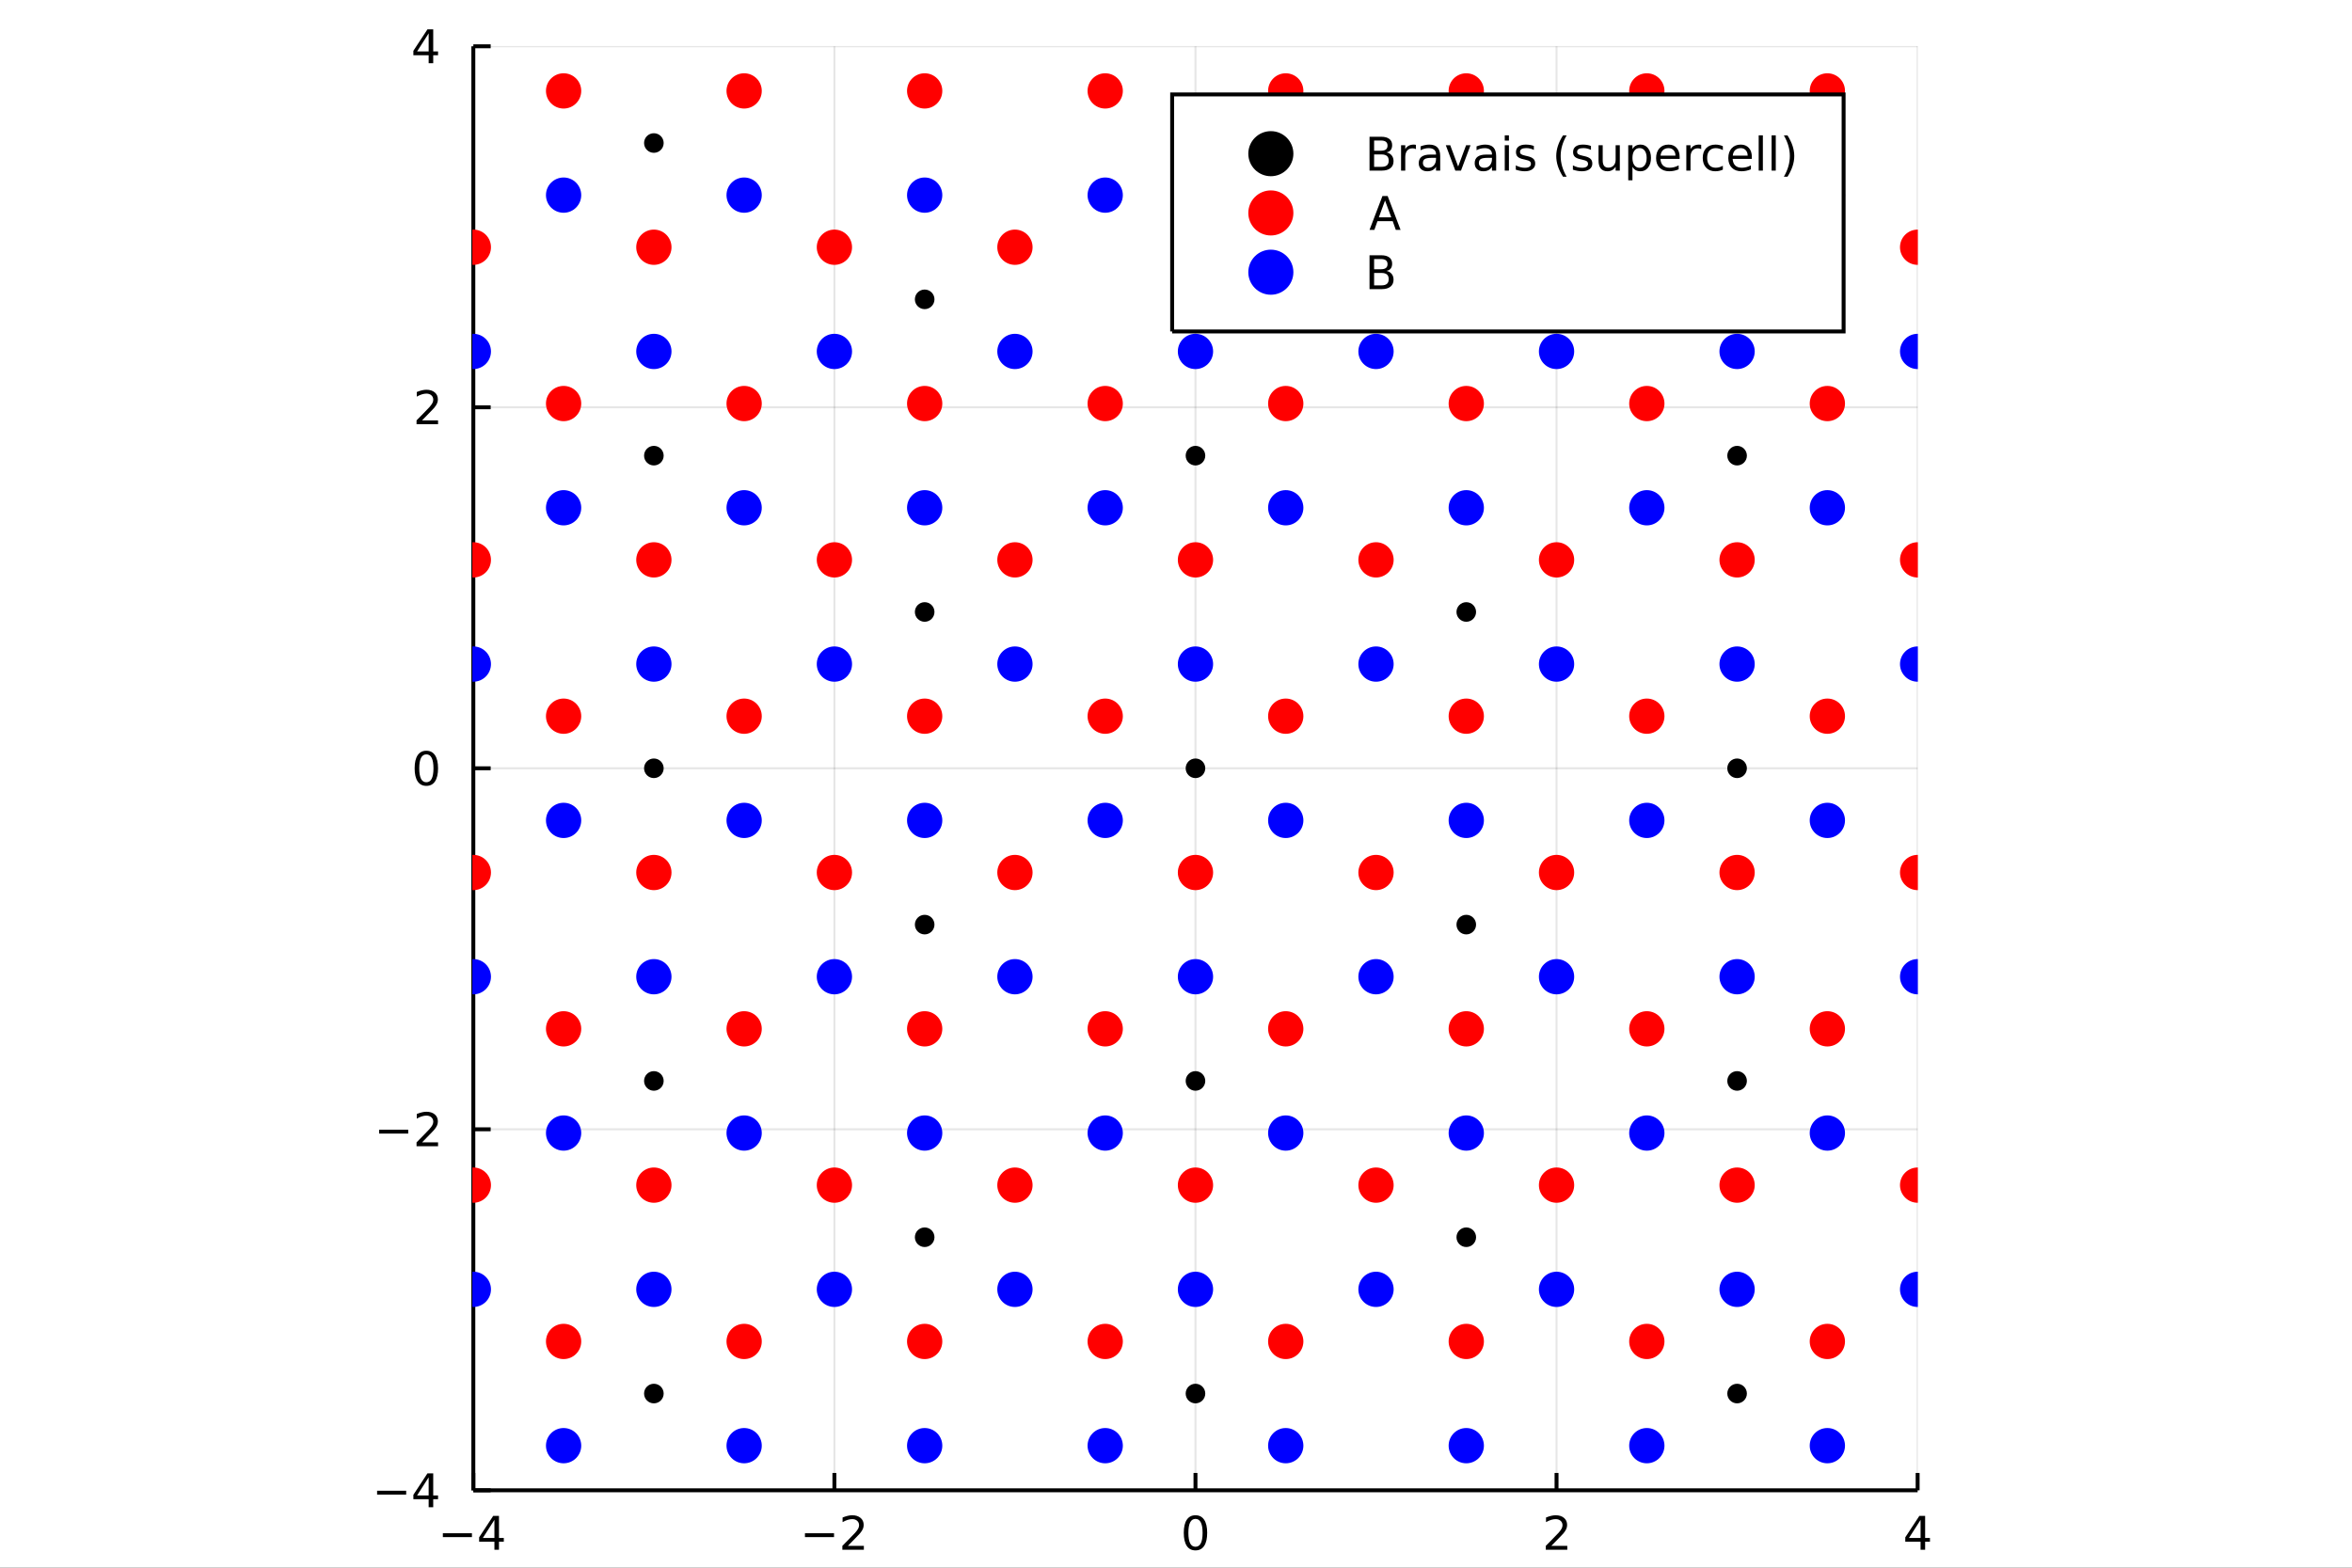 <?xml version="1.0" encoding="utf-8"?>
<svg xmlns="http://www.w3.org/2000/svg" xmlns:xlink="http://www.w3.org/1999/xlink" width="600" height="400" viewBox="0 0 2400 1600">
<rect x="0" y="0" width="2400" height="1600" fill="#333333" stroke="none"/>
<defs>
  <clipPath id="clip030">
    <rect x="0" y="0" width="2400" height="1600"/>
  </clipPath>
</defs>
<path clip-path="url(#clip030)" d="
M0 1600 L2400 1600 L2400 0 L0 0  Z
  " fill="#ffffff" fill-rule="evenodd" fill-opacity="1"/>
<defs>
  <clipPath id="clip031">
    <rect x="480" y="0" width="1681" height="1600"/>
  </clipPath>
</defs>
<path clip-path="url(#clip030)" d="
M482.992 1521.01 L1956.76 1521.01 L1956.76 47.244 L482.992 47.244  Z
  " fill="#ffffff" fill-rule="evenodd" fill-opacity="1"/>
<defs>
  <clipPath id="clip032">
    <rect x="482" y="47" width="1475" height="1475"/>
  </clipPath>
</defs>
<polyline clip-path="url(#clip032)" style="stroke:#000000; stroke-width:2; stroke-opacity:0.1; fill:none" points="
  482.992,1521.01 482.992,47.244 
  "/>
<polyline clip-path="url(#clip032)" style="stroke:#000000; stroke-width:2; stroke-opacity:0.1; fill:none" points="
  851.433,1521.01 851.433,47.244 
  "/>
<polyline clip-path="url(#clip032)" style="stroke:#000000; stroke-width:2; stroke-opacity:0.1; fill:none" points="
  1219.87,1521.01 1219.87,47.244 
  "/>
<polyline clip-path="url(#clip032)" style="stroke:#000000; stroke-width:2; stroke-opacity:0.1; fill:none" points="
  1588.31,1521.01 1588.31,47.244 
  "/>
<polyline clip-path="url(#clip032)" style="stroke:#000000; stroke-width:2; stroke-opacity:0.1; fill:none" points="
  1956.76,1521.01 1956.76,47.244 
  "/>
<polyline clip-path="url(#clip030)" style="stroke:#000000; stroke-width:4; stroke-opacity:1; fill:none" points="
  482.992,1521.01 1956.76,1521.01 
  "/>
<polyline clip-path="url(#clip030)" style="stroke:#000000; stroke-width:4; stroke-opacity:1; fill:none" points="
  482.992,1521.01 482.992,1503.32 
  "/>
<polyline clip-path="url(#clip030)" style="stroke:#000000; stroke-width:4; stroke-opacity:1; fill:none" points="
  851.433,1521.01 851.433,1503.32 
  "/>
<polyline clip-path="url(#clip030)" style="stroke:#000000; stroke-width:4; stroke-opacity:1; fill:none" points="
  1219.87,1521.01 1219.87,1503.32 
  "/>
<polyline clip-path="url(#clip030)" style="stroke:#000000; stroke-width:4; stroke-opacity:1; fill:none" points="
  1588.31,1521.01 1588.31,1503.32 
  "/>
<polyline clip-path="url(#clip030)" style="stroke:#000000; stroke-width:4; stroke-opacity:1; fill:none" points="
  1956.76,1521.01 1956.76,1503.32 
  "/>
<path clip-path="url(#clip030)" d="M 0 0 M451.893 1564.85 L481.569 1564.85 L481.569 1568.79 L451.893 1568.79 L451.893 1564.85 Z" fill="#000000" fill-rule="evenodd" fill-opacity="1" /><path clip-path="url(#clip030)" d="M 0 0 M504.508 1551.19 L492.703 1569.64 L504.508 1569.64 L504.508 1551.19 M503.281 1547.12 L509.161 1547.12 L509.161 1569.64 L514.091 1569.64 L514.091 1573.53 L509.161 1573.53 L509.161 1581.68 L504.508 1581.68 L504.508 1573.53 L488.906 1573.53 L488.906 1569.02 L503.281 1547.12 Z" fill="#000000" fill-rule="evenodd" fill-opacity="1" /><path clip-path="url(#clip030)" d="M 0 0 M821.375 1564.85 L851.051 1564.85 L851.051 1568.79 L821.375 1568.79 L821.375 1564.85 Z" fill="#000000" fill-rule="evenodd" fill-opacity="1" /><path clip-path="url(#clip030)" d="M 0 0 M865.171 1577.74 L881.491 1577.74 L881.491 1581.68 L859.546 1581.68 L859.546 1577.74 Q862.208 1574.99 866.792 1570.36 Q871.398 1565.71 872.579 1564.37 Q874.824 1561.84 875.704 1560.11 Q876.607 1558.35 876.607 1556.66 Q876.607 1553.9 874.662 1552.17 Q872.741 1550.43 869.639 1550.43 Q867.44 1550.43 864.986 1551.19 Q862.556 1551.96 859.778 1553.51 L859.778 1548.79 Q862.602 1547.65 865.056 1547.07 Q867.509 1546.49 869.546 1546.49 Q874.917 1546.49 878.111 1549.18 Q881.306 1551.87 881.306 1556.36 Q881.306 1558.49 880.495 1560.41 Q879.708 1562.3 877.602 1564.9 Q877.023 1565.57 873.921 1568.79 Q870.82 1571.98 865.171 1577.74 Z" fill="#000000" fill-rule="evenodd" fill-opacity="1" /><path clip-path="url(#clip030)" d="M 0 0 M1219.87 1550.2 Q1216.26 1550.2 1214.43 1553.76 Q1212.63 1557.31 1212.63 1564.43 Q1212.63 1571.54 1214.43 1575.11 Q1216.26 1578.65 1219.87 1578.65 Q1223.51 1578.65 1225.31 1575.11 Q1227.14 1571.54 1227.14 1564.43 Q1227.14 1557.31 1225.31 1553.76 Q1223.51 1550.2 1219.87 1550.2 M1219.87 1546.49 Q1225.68 1546.49 1228.74 1551.1 Q1231.82 1555.68 1231.82 1564.43 Q1231.82 1573.16 1228.74 1577.77 Q1225.68 1582.35 1219.87 1582.35 Q1214.06 1582.35 1210.99 1577.77 Q1207.93 1573.16 1207.93 1564.43 Q1207.93 1555.68 1210.99 1551.1 Q1214.06 1546.49 1219.87 1546.49 Z" fill="#000000" fill-rule="evenodd" fill-opacity="1" /><path clip-path="url(#clip030)" d="M 0 0 M1582.97 1577.74 L1599.29 1577.74 L1599.29 1581.68 L1577.34 1581.68 L1577.34 1577.74 Q1580 1574.99 1584.59 1570.36 Q1589.19 1565.71 1590.38 1564.37 Q1592.62 1561.84 1593.5 1560.11 Q1594.4 1558.35 1594.4 1556.66 Q1594.4 1553.9 1592.46 1552.17 Q1590.54 1550.43 1587.44 1550.43 Q1585.24 1550.43 1582.78 1551.19 Q1580.35 1551.96 1577.57 1553.51 L1577.57 1548.79 Q1580.4 1547.65 1582.85 1547.07 Q1585.31 1546.49 1587.34 1546.49 Q1592.71 1546.49 1595.91 1549.18 Q1599.1 1551.87 1599.1 1556.36 Q1599.1 1558.49 1598.29 1560.41 Q1597.5 1562.3 1595.4 1564.9 Q1594.82 1565.57 1591.72 1568.79 Q1588.62 1571.98 1582.97 1577.74 Z" fill="#000000" fill-rule="evenodd" fill-opacity="1" /><path clip-path="url(#clip030)" d="M 0 0 M1959.77 1551.19 L1947.96 1569.64 L1959.77 1569.64 L1959.77 1551.19 M1958.54 1547.12 L1964.42 1547.12 L1964.42 1569.64 L1969.35 1569.64 L1969.35 1573.53 L1964.42 1573.53 L1964.42 1581.68 L1959.77 1581.68 L1959.77 1573.53 L1944.16 1573.53 L1944.16 1569.02 L1958.54 1547.12 Z" fill="#000000" fill-rule="evenodd" fill-opacity="1" /><polyline clip-path="url(#clip032)" style="stroke:#000000; stroke-width:2; stroke-opacity:0.1; fill:none" points="
  482.992,1521.01 1956.76,1521.01 
  "/>
<polyline clip-path="url(#clip032)" style="stroke:#000000; stroke-width:2; stroke-opacity:0.1; fill:none" points="
  482.992,1152.57 1956.76,1152.57 
  "/>
<polyline clip-path="url(#clip032)" style="stroke:#000000; stroke-width:2; stroke-opacity:0.1; fill:none" points="
  482.992,784.126 1956.76,784.126 
  "/>
<polyline clip-path="url(#clip032)" style="stroke:#000000; stroke-width:2; stroke-opacity:0.1; fill:none" points="
  482.992,415.685 1956.76,415.685 
  "/>
<polyline clip-path="url(#clip032)" style="stroke:#000000; stroke-width:2; stroke-opacity:0.1; fill:none" points="
  482.992,47.244 1956.76,47.244 
  "/>
<polyline clip-path="url(#clip030)" style="stroke:#000000; stroke-width:4; stroke-opacity:1; fill:none" points="
  482.992,1521.01 482.992,47.244 
  "/>
<polyline clip-path="url(#clip030)" style="stroke:#000000; stroke-width:4; stroke-opacity:1; fill:none" points="
  482.992,1521.01 500.677,1521.01 
  "/>
<polyline clip-path="url(#clip030)" style="stroke:#000000; stroke-width:4; stroke-opacity:1; fill:none" points="
  482.992,1152.57 500.677,1152.57 
  "/>
<polyline clip-path="url(#clip030)" style="stroke:#000000; stroke-width:4; stroke-opacity:1; fill:none" points="
  482.992,784.126 500.677,784.126 
  "/>
<polyline clip-path="url(#clip030)" style="stroke:#000000; stroke-width:4; stroke-opacity:1; fill:none" points="
  482.992,415.685 500.677,415.685 
  "/>
<polyline clip-path="url(#clip030)" style="stroke:#000000; stroke-width:4; stroke-opacity:1; fill:none" points="
  482.992,47.244 500.677,47.244 
  "/>
<path clip-path="url(#clip030)" d="M 0 0 M384.793 1521.46 L414.469 1521.46 L414.469 1525.39 L384.793 1525.39 L384.793 1521.46 Z" fill="#000000" fill-rule="evenodd" fill-opacity="1" /><path clip-path="url(#clip030)" d="M 0 0 M437.409 1507.8 L425.603 1526.25 L437.409 1526.25 L437.409 1507.8 M436.182 1503.73 L442.062 1503.73 L442.062 1526.25 L446.992 1526.25 L446.992 1530.14 L442.062 1530.14 L442.062 1538.29 L437.409 1538.29 L437.409 1530.14 L421.807 1530.14 L421.807 1525.63 L436.182 1503.73 Z" fill="#000000" fill-rule="evenodd" fill-opacity="1" /><path clip-path="url(#clip030)" d="M 0 0 M386.877 1153.02 L416.552 1153.02 L416.552 1156.95 L386.877 1156.95 L386.877 1153.02 Z" fill="#000000" fill-rule="evenodd" fill-opacity="1" /><path clip-path="url(#clip030)" d="M 0 0 M430.673 1165.91 L446.992 1165.91 L446.992 1169.85 L425.048 1169.85 L425.048 1165.91 Q427.71 1163.16 432.293 1158.53 Q436.9 1153.87 438.08 1152.53 Q440.325 1150.01 441.205 1148.27 Q442.108 1146.51 442.108 1144.82 Q442.108 1142.07 440.163 1140.33 Q438.242 1138.6 435.14 1138.6 Q432.941 1138.6 430.488 1139.36 Q428.057 1140.12 425.279 1141.68 L425.279 1136.95 Q428.103 1135.82 430.557 1135.24 Q433.011 1134.66 435.048 1134.66 Q440.418 1134.66 443.613 1137.35 Q446.807 1140.03 446.807 1144.52 Q446.807 1146.65 445.997 1148.57 Q445.21 1150.47 443.103 1153.06 Q442.525 1153.74 439.423 1156.95 Q436.321 1160.15 430.673 1165.91 Z" fill="#000000" fill-rule="evenodd" fill-opacity="1" /><path clip-path="url(#clip030)" d="M 0 0 M435.048 769.925 Q431.437 769.925 429.608 773.489 Q427.802 777.031 427.802 784.161 Q427.802 791.267 429.608 794.832 Q431.437 798.374 435.048 798.374 Q438.682 798.374 440.488 794.832 Q442.316 791.267 442.316 784.161 Q442.316 777.031 440.488 773.489 Q438.682 769.925 435.048 769.925 M435.048 766.221 Q440.858 766.221 443.913 770.827 Q446.992 775.411 446.992 784.161 Q446.992 792.888 443.913 797.494 Q440.858 802.077 435.048 802.077 Q429.238 802.077 426.159 797.494 Q423.103 792.888 423.103 784.161 Q423.103 775.411 426.159 770.827 Q429.238 766.221 435.048 766.221 Z" fill="#000000" fill-rule="evenodd" fill-opacity="1" /><path clip-path="url(#clip030)" d="M 0 0 M430.673 429.03 L446.992 429.03 L446.992 432.965 L425.048 432.965 L425.048 429.03 Q427.71 426.275 432.293 421.646 Q436.9 416.993 438.08 415.65 Q440.325 413.127 441.205 411.391 Q442.108 409.632 442.108 407.942 Q442.108 405.187 440.163 403.451 Q438.242 401.715 435.14 401.715 Q432.941 401.715 430.488 402.479 Q428.057 403.243 425.279 404.794 L425.279 400.072 Q428.103 398.937 430.557 398.359 Q433.011 397.78 435.048 397.78 Q440.418 397.78 443.613 400.465 Q446.807 403.15 446.807 407.641 Q446.807 409.771 445.997 411.692 Q445.21 413.59 443.103 416.183 Q442.525 416.854 439.423 420.072 Q436.321 423.266 430.673 429.03 Z" fill="#000000" fill-rule="evenodd" fill-opacity="1" /><path clip-path="url(#clip030)" d="M 0 0 M437.409 34.038 L425.603 52.487 L437.409 52.487 L437.409 34.038 M436.182 29.964 L442.062 29.964 L442.062 52.487 L446.992 52.487 L446.992 56.376 L442.062 56.376 L442.062 64.524 L437.409 64.524 L437.409 56.376 L421.807 56.376 L421.807 51.862 L436.182 29.964 Z" fill="#000000" fill-rule="evenodd" fill-opacity="1" /><circle clip-path="url(#clip032)" cx="667.213" cy="1422.28" r="10" fill="#000000" fill-rule="evenodd" fill-opacity="1" stroke="none"/>
<circle clip-path="url(#clip032)" cx="1219.87" cy="1422.28" r="10" fill="#000000" fill-rule="evenodd" fill-opacity="1" stroke="none"/>
<circle clip-path="url(#clip032)" cx="943.543" cy="1262.74" r="10" fill="#000000" fill-rule="evenodd" fill-opacity="1" stroke="none"/>
<circle clip-path="url(#clip032)" cx="667.213" cy="1103.21" r="10" fill="#000000" fill-rule="evenodd" fill-opacity="1" stroke="none"/>
<circle clip-path="url(#clip032)" cx="1772.54" cy="1422.28" r="10" fill="#000000" fill-rule="evenodd" fill-opacity="1" stroke="none"/>
<circle clip-path="url(#clip032)" cx="1496.2" cy="1262.74" r="10" fill="#000000" fill-rule="evenodd" fill-opacity="1" stroke="none"/>
<circle clip-path="url(#clip032)" cx="1219.87" cy="1103.21" r="10" fill="#000000" fill-rule="evenodd" fill-opacity="1" stroke="none"/>
<circle clip-path="url(#clip032)" cx="943.543" cy="943.666" r="10" fill="#000000" fill-rule="evenodd" fill-opacity="1" stroke="none"/>
<circle clip-path="url(#clip032)" cx="667.213" cy="784.126" r="10" fill="#000000" fill-rule="evenodd" fill-opacity="1" stroke="none"/>
<circle clip-path="url(#clip032)" cx="1772.54" cy="1103.21" r="10" fill="#000000" fill-rule="evenodd" fill-opacity="1" stroke="none"/>
<circle clip-path="url(#clip032)" cx="1496.2" cy="943.666" r="10" fill="#000000" fill-rule="evenodd" fill-opacity="1" stroke="none"/>
<circle clip-path="url(#clip032)" cx="1219.87" cy="784.126" r="10" fill="#000000" fill-rule="evenodd" fill-opacity="1" stroke="none"/>
<circle clip-path="url(#clip032)" cx="943.543" cy="624.586" r="10" fill="#000000" fill-rule="evenodd" fill-opacity="1" stroke="none"/>
<circle clip-path="url(#clip032)" cx="667.213" cy="465.047" r="10" fill="#000000" fill-rule="evenodd" fill-opacity="1" stroke="none"/>
<circle clip-path="url(#clip032)" cx="1772.54" cy="784.126" r="10" fill="#000000" fill-rule="evenodd" fill-opacity="1" stroke="none"/>
<circle clip-path="url(#clip032)" cx="1496.2" cy="624.586" r="10" fill="#000000" fill-rule="evenodd" fill-opacity="1" stroke="none"/>
<circle clip-path="url(#clip032)" cx="1219.87" cy="465.047" r="10" fill="#000000" fill-rule="evenodd" fill-opacity="1" stroke="none"/>
<circle clip-path="url(#clip032)" cx="943.543" cy="305.507" r="10" fill="#000000" fill-rule="evenodd" fill-opacity="1" stroke="none"/>
<circle clip-path="url(#clip032)" cx="667.213" cy="145.968" r="10" fill="#000000" fill-rule="evenodd" fill-opacity="1" stroke="none"/>
<circle clip-path="url(#clip032)" cx="1772.54" cy="465.047" r="10" fill="#000000" fill-rule="evenodd" fill-opacity="1" stroke="none"/>
<circle clip-path="url(#clip032)" cx="1496.2" cy="305.507" r="10" fill="#000000" fill-rule="evenodd" fill-opacity="1" stroke="none"/>
<circle clip-path="url(#clip032)" cx="1219.87" cy="145.968" r="10" fill="#000000" fill-rule="evenodd" fill-opacity="1" stroke="none"/>
<circle clip-path="url(#clip032)" cx="1772.54" cy="145.968" r="10" fill="#000000" fill-rule="evenodd" fill-opacity="1" stroke="none"/>
<circle clip-path="url(#clip032)" cx="575.102" cy="1369.1" r="18" fill="#ff0000" fill-rule="evenodd" fill-opacity="1" stroke="#000000" stroke-opacity="1" stroke-width="0"/>
<circle clip-path="url(#clip032)" cx="943.543" cy="1369.1" r="18" fill="#ff0000" fill-rule="evenodd" fill-opacity="1" stroke="#000000" stroke-opacity="1" stroke-width="0"/>
<circle clip-path="url(#clip032)" cx="1127.76" cy="1369.1" r="18" fill="#ff0000" fill-rule="evenodd" fill-opacity="1" stroke="#000000" stroke-opacity="1" stroke-width="0"/>
<circle clip-path="url(#clip032)" cx="759.323" cy="1369.1" r="18" fill="#ff0000" fill-rule="evenodd" fill-opacity="1" stroke="#000000" stroke-opacity="1" stroke-width="0"/>
<circle clip-path="url(#clip032)" cx="667.213" cy="1209.56" r="18" fill="#ff0000" fill-rule="evenodd" fill-opacity="1" stroke="#000000" stroke-opacity="1" stroke-width="0"/>
<circle clip-path="url(#clip032)" cx="851.433" cy="1209.56" r="18" fill="#ff0000" fill-rule="evenodd" fill-opacity="1" stroke="#000000" stroke-opacity="1" stroke-width="0"/>
<circle clip-path="url(#clip032)" cx="482.992" cy="1209.56" r="18" fill="#ff0000" fill-rule="evenodd" fill-opacity="1" stroke="#000000" stroke-opacity="1" stroke-width="0"/>
<circle clip-path="url(#clip032)" cx="575.102" cy="1050.03" r="18" fill="#ff0000" fill-rule="evenodd" fill-opacity="1" stroke="#000000" stroke-opacity="1" stroke-width="0"/>
<circle clip-path="url(#clip032)" cx="1496.2" cy="1369.1" r="18" fill="#ff0000" fill-rule="evenodd" fill-opacity="1" stroke="#000000" stroke-opacity="1" stroke-width="0"/>
<circle clip-path="url(#clip032)" cx="1680.43" cy="1369.1" r="18" fill="#ff0000" fill-rule="evenodd" fill-opacity="1" stroke="#000000" stroke-opacity="1" stroke-width="0"/>
<circle clip-path="url(#clip032)" cx="1311.98" cy="1369.1" r="18" fill="#ff0000" fill-rule="evenodd" fill-opacity="1" stroke="#000000" stroke-opacity="1" stroke-width="0"/>
<circle clip-path="url(#clip032)" cx="1219.87" cy="1209.56" r="18" fill="#ff0000" fill-rule="evenodd" fill-opacity="1" stroke="#000000" stroke-opacity="1" stroke-width="0"/>
<circle clip-path="url(#clip032)" cx="1404.09" cy="1209.56" r="18" fill="#ff0000" fill-rule="evenodd" fill-opacity="1" stroke="#000000" stroke-opacity="1" stroke-width="0"/>
<circle clip-path="url(#clip032)" cx="1035.65" cy="1209.56" r="18" fill="#ff0000" fill-rule="evenodd" fill-opacity="1" stroke="#000000" stroke-opacity="1" stroke-width="0"/>
<circle clip-path="url(#clip032)" cx="943.543" cy="1050.03" r="18" fill="#ff0000" fill-rule="evenodd" fill-opacity="1" stroke="#000000" stroke-opacity="1" stroke-width="0"/>
<circle clip-path="url(#clip032)" cx="1127.76" cy="1050.03" r="18" fill="#ff0000" fill-rule="evenodd" fill-opacity="1" stroke="#000000" stroke-opacity="1" stroke-width="0"/>
<circle clip-path="url(#clip032)" cx="759.323" cy="1050.03" r="18" fill="#ff0000" fill-rule="evenodd" fill-opacity="1" stroke="#000000" stroke-opacity="1" stroke-width="0"/>
<circle clip-path="url(#clip032)" cx="667.213" cy="890.486" r="18" fill="#ff0000" fill-rule="evenodd" fill-opacity="1" stroke="#000000" stroke-opacity="1" stroke-width="0"/>
<circle clip-path="url(#clip032)" cx="851.433" cy="890.486" r="18" fill="#ff0000" fill-rule="evenodd" fill-opacity="1" stroke="#000000" stroke-opacity="1" stroke-width="0"/>
<circle clip-path="url(#clip032)" cx="482.992" cy="890.486" r="18" fill="#ff0000" fill-rule="evenodd" fill-opacity="1" stroke="#000000" stroke-opacity="1" stroke-width="0"/>
<circle clip-path="url(#clip032)" cx="575.102" cy="730.946" r="18" fill="#ff0000" fill-rule="evenodd" fill-opacity="1" stroke="#000000" stroke-opacity="1" stroke-width="0"/>
<circle clip-path="url(#clip032)" cx="1864.65" cy="1369.1" r="18" fill="#ff0000" fill-rule="evenodd" fill-opacity="1" stroke="#000000" stroke-opacity="1" stroke-width="0"/>
<circle clip-path="url(#clip032)" cx="1772.54" cy="1209.56" r="18" fill="#ff0000" fill-rule="evenodd" fill-opacity="1" stroke="#000000" stroke-opacity="1" stroke-width="0"/>
<circle clip-path="url(#clip032)" cx="1956.76" cy="1209.56" r="18" fill="#ff0000" fill-rule="evenodd" fill-opacity="1" stroke="#000000" stroke-opacity="1" stroke-width="0"/>
<circle clip-path="url(#clip032)" cx="1588.31" cy="1209.56" r="18" fill="#ff0000" fill-rule="evenodd" fill-opacity="1" stroke="#000000" stroke-opacity="1" stroke-width="0"/>
<circle clip-path="url(#clip032)" cx="1496.2" cy="1050.03" r="18" fill="#ff0000" fill-rule="evenodd" fill-opacity="1" stroke="#000000" stroke-opacity="1" stroke-width="0"/>
<circle clip-path="url(#clip032)" cx="1680.43" cy="1050.03" r="18" fill="#ff0000" fill-rule="evenodd" fill-opacity="1" stroke="#000000" stroke-opacity="1" stroke-width="0"/>
<circle clip-path="url(#clip032)" cx="1311.98" cy="1050.03" r="18" fill="#ff0000" fill-rule="evenodd" fill-opacity="1" stroke="#000000" stroke-opacity="1" stroke-width="0"/>
<circle clip-path="url(#clip032)" cx="1219.87" cy="890.486" r="18" fill="#ff0000" fill-rule="evenodd" fill-opacity="1" stroke="#000000" stroke-opacity="1" stroke-width="0"/>
<circle clip-path="url(#clip032)" cx="1404.09" cy="890.486" r="18" fill="#ff0000" fill-rule="evenodd" fill-opacity="1" stroke="#000000" stroke-opacity="1" stroke-width="0"/>
<circle clip-path="url(#clip032)" cx="1035.65" cy="890.486" r="18" fill="#ff0000" fill-rule="evenodd" fill-opacity="1" stroke="#000000" stroke-opacity="1" stroke-width="0"/>
<circle clip-path="url(#clip032)" cx="943.543" cy="730.946" r="18" fill="#ff0000" fill-rule="evenodd" fill-opacity="1" stroke="#000000" stroke-opacity="1" stroke-width="0"/>
<circle clip-path="url(#clip032)" cx="1127.76" cy="730.946" r="18" fill="#ff0000" fill-rule="evenodd" fill-opacity="1" stroke="#000000" stroke-opacity="1" stroke-width="0"/>
<circle clip-path="url(#clip032)" cx="759.323" cy="730.946" r="18" fill="#ff0000" fill-rule="evenodd" fill-opacity="1" stroke="#000000" stroke-opacity="1" stroke-width="0"/>
<circle clip-path="url(#clip032)" cx="667.213" cy="571.407" r="18" fill="#ff0000" fill-rule="evenodd" fill-opacity="1" stroke="#000000" stroke-opacity="1" stroke-width="0"/>
<circle clip-path="url(#clip032)" cx="851.433" cy="571.407" r="18" fill="#ff0000" fill-rule="evenodd" fill-opacity="1" stroke="#000000" stroke-opacity="1" stroke-width="0"/>
<circle clip-path="url(#clip032)" cx="482.992" cy="571.407" r="18" fill="#ff0000" fill-rule="evenodd" fill-opacity="1" stroke="#000000" stroke-opacity="1" stroke-width="0"/>
<circle clip-path="url(#clip032)" cx="575.102" cy="411.867" r="18" fill="#ff0000" fill-rule="evenodd" fill-opacity="1" stroke="#000000" stroke-opacity="1" stroke-width="0"/>
<circle clip-path="url(#clip032)" cx="1864.65" cy="1050.03" r="18" fill="#ff0000" fill-rule="evenodd" fill-opacity="1" stroke="#000000" stroke-opacity="1" stroke-width="0"/>
<circle clip-path="url(#clip032)" cx="1772.54" cy="890.486" r="18" fill="#ff0000" fill-rule="evenodd" fill-opacity="1" stroke="#000000" stroke-opacity="1" stroke-width="0"/>
<circle clip-path="url(#clip032)" cx="1956.76" cy="890.486" r="18" fill="#ff0000" fill-rule="evenodd" fill-opacity="1" stroke="#000000" stroke-opacity="1" stroke-width="0"/>
<circle clip-path="url(#clip032)" cx="1588.31" cy="890.486" r="18" fill="#ff0000" fill-rule="evenodd" fill-opacity="1" stroke="#000000" stroke-opacity="1" stroke-width="0"/>
<circle clip-path="url(#clip032)" cx="1496.2" cy="730.946" r="18" fill="#ff0000" fill-rule="evenodd" fill-opacity="1" stroke="#000000" stroke-opacity="1" stroke-width="0"/>
<circle clip-path="url(#clip032)" cx="1680.43" cy="730.946" r="18" fill="#ff0000" fill-rule="evenodd" fill-opacity="1" stroke="#000000" stroke-opacity="1" stroke-width="0"/>
<circle clip-path="url(#clip032)" cx="1311.98" cy="730.946" r="18" fill="#ff0000" fill-rule="evenodd" fill-opacity="1" stroke="#000000" stroke-opacity="1" stroke-width="0"/>
<circle clip-path="url(#clip032)" cx="1219.87" cy="571.407" r="18" fill="#ff0000" fill-rule="evenodd" fill-opacity="1" stroke="#000000" stroke-opacity="1" stroke-width="0"/>
<circle clip-path="url(#clip032)" cx="1404.09" cy="571.407" r="18" fill="#ff0000" fill-rule="evenodd" fill-opacity="1" stroke="#000000" stroke-opacity="1" stroke-width="0"/>
<circle clip-path="url(#clip032)" cx="1035.65" cy="571.407" r="18" fill="#ff0000" fill-rule="evenodd" fill-opacity="1" stroke="#000000" stroke-opacity="1" stroke-width="0"/>
<circle clip-path="url(#clip032)" cx="943.543" cy="411.867" r="18" fill="#ff0000" fill-rule="evenodd" fill-opacity="1" stroke="#000000" stroke-opacity="1" stroke-width="0"/>
<circle clip-path="url(#clip032)" cx="1127.76" cy="411.867" r="18" fill="#ff0000" fill-rule="evenodd" fill-opacity="1" stroke="#000000" stroke-opacity="1" stroke-width="0"/>
<circle clip-path="url(#clip032)" cx="759.323" cy="411.867" r="18" fill="#ff0000" fill-rule="evenodd" fill-opacity="1" stroke="#000000" stroke-opacity="1" stroke-width="0"/>
<circle clip-path="url(#clip032)" cx="667.213" cy="252.327" r="18" fill="#ff0000" fill-rule="evenodd" fill-opacity="1" stroke="#000000" stroke-opacity="1" stroke-width="0"/>
<circle clip-path="url(#clip032)" cx="851.433" cy="252.327" r="18" fill="#ff0000" fill-rule="evenodd" fill-opacity="1" stroke="#000000" stroke-opacity="1" stroke-width="0"/>
<circle clip-path="url(#clip032)" cx="482.992" cy="252.327" r="18" fill="#ff0000" fill-rule="evenodd" fill-opacity="1" stroke="#000000" stroke-opacity="1" stroke-width="0"/>
<circle clip-path="url(#clip032)" cx="575.102" cy="92.788" r="18" fill="#ff0000" fill-rule="evenodd" fill-opacity="1" stroke="#000000" stroke-opacity="1" stroke-width="0"/>
<circle clip-path="url(#clip032)" cx="1864.65" cy="730.946" r="18" fill="#ff0000" fill-rule="evenodd" fill-opacity="1" stroke="#000000" stroke-opacity="1" stroke-width="0"/>
<circle clip-path="url(#clip032)" cx="1772.54" cy="571.407" r="18" fill="#ff0000" fill-rule="evenodd" fill-opacity="1" stroke="#000000" stroke-opacity="1" stroke-width="0"/>
<circle clip-path="url(#clip032)" cx="1956.76" cy="571.407" r="18" fill="#ff0000" fill-rule="evenodd" fill-opacity="1" stroke="#000000" stroke-opacity="1" stroke-width="0"/>
<circle clip-path="url(#clip032)" cx="1588.31" cy="571.407" r="18" fill="#ff0000" fill-rule="evenodd" fill-opacity="1" stroke="#000000" stroke-opacity="1" stroke-width="0"/>
<circle clip-path="url(#clip032)" cx="1496.2" cy="411.867" r="18" fill="#ff0000" fill-rule="evenodd" fill-opacity="1" stroke="#000000" stroke-opacity="1" stroke-width="0"/>
<circle clip-path="url(#clip032)" cx="1680.43" cy="411.867" r="18" fill="#ff0000" fill-rule="evenodd" fill-opacity="1" stroke="#000000" stroke-opacity="1" stroke-width="0"/>
<circle clip-path="url(#clip032)" cx="1311.98" cy="411.867" r="18" fill="#ff0000" fill-rule="evenodd" fill-opacity="1" stroke="#000000" stroke-opacity="1" stroke-width="0"/>
<circle clip-path="url(#clip032)" cx="1219.87" cy="252.327" r="18" fill="#ff0000" fill-rule="evenodd" fill-opacity="1" stroke="#000000" stroke-opacity="1" stroke-width="0"/>
<circle clip-path="url(#clip032)" cx="1404.09" cy="252.327" r="18" fill="#ff0000" fill-rule="evenodd" fill-opacity="1" stroke="#000000" stroke-opacity="1" stroke-width="0"/>
<circle clip-path="url(#clip032)" cx="1035.65" cy="252.327" r="18" fill="#ff0000" fill-rule="evenodd" fill-opacity="1" stroke="#000000" stroke-opacity="1" stroke-width="0"/>
<circle clip-path="url(#clip032)" cx="943.543" cy="92.788" r="18" fill="#ff0000" fill-rule="evenodd" fill-opacity="1" stroke="#000000" stroke-opacity="1" stroke-width="0"/>
<circle clip-path="url(#clip032)" cx="1127.76" cy="92.788" r="18" fill="#ff0000" fill-rule="evenodd" fill-opacity="1" stroke="#000000" stroke-opacity="1" stroke-width="0"/>
<circle clip-path="url(#clip032)" cx="759.323" cy="92.788" r="18" fill="#ff0000" fill-rule="evenodd" fill-opacity="1" stroke="#000000" stroke-opacity="1" stroke-width="0"/>
<circle clip-path="url(#clip032)" cx="1864.65" cy="411.867" r="18" fill="#ff0000" fill-rule="evenodd" fill-opacity="1" stroke="#000000" stroke-opacity="1" stroke-width="0"/>
<circle clip-path="url(#clip032)" cx="1772.54" cy="252.327" r="18" fill="#ff0000" fill-rule="evenodd" fill-opacity="1" stroke="#000000" stroke-opacity="1" stroke-width="0"/>
<circle clip-path="url(#clip032)" cx="1956.76" cy="252.327" r="18" fill="#ff0000" fill-rule="evenodd" fill-opacity="1" stroke="#000000" stroke-opacity="1" stroke-width="0"/>
<circle clip-path="url(#clip032)" cx="1588.31" cy="252.327" r="18" fill="#ff0000" fill-rule="evenodd" fill-opacity="1" stroke="#000000" stroke-opacity="1" stroke-width="0"/>
<circle clip-path="url(#clip032)" cx="1496.2" cy="92.788" r="18" fill="#ff0000" fill-rule="evenodd" fill-opacity="1" stroke="#000000" stroke-opacity="1" stroke-width="0"/>
<circle clip-path="url(#clip032)" cx="1680.43" cy="92.788" r="18" fill="#ff0000" fill-rule="evenodd" fill-opacity="1" stroke="#000000" stroke-opacity="1" stroke-width="0"/>
<circle clip-path="url(#clip032)" cx="1311.98" cy="92.788" r="18" fill="#ff0000" fill-rule="evenodd" fill-opacity="1" stroke="#000000" stroke-opacity="1" stroke-width="0"/>
<circle clip-path="url(#clip032)" cx="1864.65" cy="92.788" r="18" fill="#ff0000" fill-rule="evenodd" fill-opacity="1" stroke="#000000" stroke-opacity="1" stroke-width="0"/>
<circle clip-path="url(#clip032)" cx="575.102" cy="1475.46" r="18" fill="#0000ff" fill-rule="evenodd" fill-opacity="1" stroke="#000000" stroke-opacity="1" stroke-width="0"/>
<circle clip-path="url(#clip032)" cx="943.543" cy="1475.46" r="18" fill="#0000ff" fill-rule="evenodd" fill-opacity="1" stroke="#000000" stroke-opacity="1" stroke-width="0"/>
<circle clip-path="url(#clip032)" cx="1127.76" cy="1475.46" r="18" fill="#0000ff" fill-rule="evenodd" fill-opacity="1" stroke="#000000" stroke-opacity="1" stroke-width="0"/>
<circle clip-path="url(#clip032)" cx="759.323" cy="1475.46" r="18" fill="#0000ff" fill-rule="evenodd" fill-opacity="1" stroke="#000000" stroke-opacity="1" stroke-width="0"/>
<circle clip-path="url(#clip032)" cx="667.213" cy="1315.92" r="18" fill="#0000ff" fill-rule="evenodd" fill-opacity="1" stroke="#000000" stroke-opacity="1" stroke-width="0"/>
<circle clip-path="url(#clip032)" cx="851.433" cy="1315.92" r="18" fill="#0000ff" fill-rule="evenodd" fill-opacity="1" stroke="#000000" stroke-opacity="1" stroke-width="0"/>
<circle clip-path="url(#clip032)" cx="482.992" cy="1315.92" r="18" fill="#0000ff" fill-rule="evenodd" fill-opacity="1" stroke="#000000" stroke-opacity="1" stroke-width="0"/>
<circle clip-path="url(#clip032)" cx="575.102" cy="1156.39" r="18" fill="#0000ff" fill-rule="evenodd" fill-opacity="1" stroke="#000000" stroke-opacity="1" stroke-width="0"/>
<circle clip-path="url(#clip032)" cx="1496.2" cy="1475.46" r="18" fill="#0000ff" fill-rule="evenodd" fill-opacity="1" stroke="#000000" stroke-opacity="1" stroke-width="0"/>
<circle clip-path="url(#clip032)" cx="1680.43" cy="1475.46" r="18" fill="#0000ff" fill-rule="evenodd" fill-opacity="1" stroke="#000000" stroke-opacity="1" stroke-width="0"/>
<circle clip-path="url(#clip032)" cx="1311.98" cy="1475.46" r="18" fill="#0000ff" fill-rule="evenodd" fill-opacity="1" stroke="#000000" stroke-opacity="1" stroke-width="0"/>
<circle clip-path="url(#clip032)" cx="1219.87" cy="1315.92" r="18" fill="#0000ff" fill-rule="evenodd" fill-opacity="1" stroke="#000000" stroke-opacity="1" stroke-width="0"/>
<circle clip-path="url(#clip032)" cx="1404.09" cy="1315.92" r="18" fill="#0000ff" fill-rule="evenodd" fill-opacity="1" stroke="#000000" stroke-opacity="1" stroke-width="0"/>
<circle clip-path="url(#clip032)" cx="1035.65" cy="1315.92" r="18" fill="#0000ff" fill-rule="evenodd" fill-opacity="1" stroke="#000000" stroke-opacity="1" stroke-width="0"/>
<circle clip-path="url(#clip032)" cx="943.543" cy="1156.39" r="18" fill="#0000ff" fill-rule="evenodd" fill-opacity="1" stroke="#000000" stroke-opacity="1" stroke-width="0"/>
<circle clip-path="url(#clip032)" cx="1127.76" cy="1156.39" r="18" fill="#0000ff" fill-rule="evenodd" fill-opacity="1" stroke="#000000" stroke-opacity="1" stroke-width="0"/>
<circle clip-path="url(#clip032)" cx="759.323" cy="1156.39" r="18" fill="#0000ff" fill-rule="evenodd" fill-opacity="1" stroke="#000000" stroke-opacity="1" stroke-width="0"/>
<circle clip-path="url(#clip032)" cx="667.213" cy="996.845" r="18" fill="#0000ff" fill-rule="evenodd" fill-opacity="1" stroke="#000000" stroke-opacity="1" stroke-width="0"/>
<circle clip-path="url(#clip032)" cx="851.433" cy="996.845" r="18" fill="#0000ff" fill-rule="evenodd" fill-opacity="1" stroke="#000000" stroke-opacity="1" stroke-width="0"/>
<circle clip-path="url(#clip032)" cx="482.992" cy="996.845" r="18" fill="#0000ff" fill-rule="evenodd" fill-opacity="1" stroke="#000000" stroke-opacity="1" stroke-width="0"/>
<circle clip-path="url(#clip032)" cx="575.102" cy="837.306" r="18" fill="#0000ff" fill-rule="evenodd" fill-opacity="1" stroke="#000000" stroke-opacity="1" stroke-width="0"/>
<circle clip-path="url(#clip032)" cx="1864.65" cy="1475.46" r="18" fill="#0000ff" fill-rule="evenodd" fill-opacity="1" stroke="#000000" stroke-opacity="1" stroke-width="0"/>
<circle clip-path="url(#clip032)" cx="1772.54" cy="1315.92" r="18" fill="#0000ff" fill-rule="evenodd" fill-opacity="1" stroke="#000000" stroke-opacity="1" stroke-width="0"/>
<circle clip-path="url(#clip032)" cx="1956.76" cy="1315.92" r="18" fill="#0000ff" fill-rule="evenodd" fill-opacity="1" stroke="#000000" stroke-opacity="1" stroke-width="0"/>
<circle clip-path="url(#clip032)" cx="1588.31" cy="1315.92" r="18" fill="#0000ff" fill-rule="evenodd" fill-opacity="1" stroke="#000000" stroke-opacity="1" stroke-width="0"/>
<circle clip-path="url(#clip032)" cx="1496.2" cy="1156.39" r="18" fill="#0000ff" fill-rule="evenodd" fill-opacity="1" stroke="#000000" stroke-opacity="1" stroke-width="0"/>
<circle clip-path="url(#clip032)" cx="1680.43" cy="1156.39" r="18" fill="#0000ff" fill-rule="evenodd" fill-opacity="1" stroke="#000000" stroke-opacity="1" stroke-width="0"/>
<circle clip-path="url(#clip032)" cx="1311.98" cy="1156.39" r="18" fill="#0000ff" fill-rule="evenodd" fill-opacity="1" stroke="#000000" stroke-opacity="1" stroke-width="0"/>
<circle clip-path="url(#clip032)" cx="1219.87" cy="996.845" r="18" fill="#0000ff" fill-rule="evenodd" fill-opacity="1" stroke="#000000" stroke-opacity="1" stroke-width="0"/>
<circle clip-path="url(#clip032)" cx="1404.09" cy="996.845" r="18" fill="#0000ff" fill-rule="evenodd" fill-opacity="1" stroke="#000000" stroke-opacity="1" stroke-width="0"/>
<circle clip-path="url(#clip032)" cx="1035.65" cy="996.845" r="18" fill="#0000ff" fill-rule="evenodd" fill-opacity="1" stroke="#000000" stroke-opacity="1" stroke-width="0"/>
<circle clip-path="url(#clip032)" cx="943.543" cy="837.306" r="18" fill="#0000ff" fill-rule="evenodd" fill-opacity="1" stroke="#000000" stroke-opacity="1" stroke-width="0"/>
<circle clip-path="url(#clip032)" cx="1127.76" cy="837.306" r="18" fill="#0000ff" fill-rule="evenodd" fill-opacity="1" stroke="#000000" stroke-opacity="1" stroke-width="0"/>
<circle clip-path="url(#clip032)" cx="759.323" cy="837.306" r="18" fill="#0000ff" fill-rule="evenodd" fill-opacity="1" stroke="#000000" stroke-opacity="1" stroke-width="0"/>
<circle clip-path="url(#clip032)" cx="667.213" cy="677.766" r="18" fill="#0000ff" fill-rule="evenodd" fill-opacity="1" stroke="#000000" stroke-opacity="1" stroke-width="0"/>
<circle clip-path="url(#clip032)" cx="851.433" cy="677.766" r="18" fill="#0000ff" fill-rule="evenodd" fill-opacity="1" stroke="#000000" stroke-opacity="1" stroke-width="0"/>
<circle clip-path="url(#clip032)" cx="482.992" cy="677.766" r="18" fill="#0000ff" fill-rule="evenodd" fill-opacity="1" stroke="#000000" stroke-opacity="1" stroke-width="0"/>
<circle clip-path="url(#clip032)" cx="575.102" cy="518.227" r="18" fill="#0000ff" fill-rule="evenodd" fill-opacity="1" stroke="#000000" stroke-opacity="1" stroke-width="0"/>
<circle clip-path="url(#clip032)" cx="1864.65" cy="1156.39" r="18" fill="#0000ff" fill-rule="evenodd" fill-opacity="1" stroke="#000000" stroke-opacity="1" stroke-width="0"/>
<circle clip-path="url(#clip032)" cx="1772.54" cy="996.845" r="18" fill="#0000ff" fill-rule="evenodd" fill-opacity="1" stroke="#000000" stroke-opacity="1" stroke-width="0"/>
<circle clip-path="url(#clip032)" cx="1956.76" cy="996.845" r="18" fill="#0000ff" fill-rule="evenodd" fill-opacity="1" stroke="#000000" stroke-opacity="1" stroke-width="0"/>
<circle clip-path="url(#clip032)" cx="1588.31" cy="996.845" r="18" fill="#0000ff" fill-rule="evenodd" fill-opacity="1" stroke="#000000" stroke-opacity="1" stroke-width="0"/>
<circle clip-path="url(#clip032)" cx="1496.2" cy="837.306" r="18" fill="#0000ff" fill-rule="evenodd" fill-opacity="1" stroke="#000000" stroke-opacity="1" stroke-width="0"/>
<circle clip-path="url(#clip032)" cx="1680.43" cy="837.306" r="18" fill="#0000ff" fill-rule="evenodd" fill-opacity="1" stroke="#000000" stroke-opacity="1" stroke-width="0"/>
<circle clip-path="url(#clip032)" cx="1311.98" cy="837.306" r="18" fill="#0000ff" fill-rule="evenodd" fill-opacity="1" stroke="#000000" stroke-opacity="1" stroke-width="0"/>
<circle clip-path="url(#clip032)" cx="1219.87" cy="677.766" r="18" fill="#0000ff" fill-rule="evenodd" fill-opacity="1" stroke="#000000" stroke-opacity="1" stroke-width="0"/>
<circle clip-path="url(#clip032)" cx="1404.09" cy="677.766" r="18" fill="#0000ff" fill-rule="evenodd" fill-opacity="1" stroke="#000000" stroke-opacity="1" stroke-width="0"/>
<circle clip-path="url(#clip032)" cx="1035.65" cy="677.766" r="18" fill="#0000ff" fill-rule="evenodd" fill-opacity="1" stroke="#000000" stroke-opacity="1" stroke-width="0"/>
<circle clip-path="url(#clip032)" cx="943.543" cy="518.227" r="18" fill="#0000ff" fill-rule="evenodd" fill-opacity="1" stroke="#000000" stroke-opacity="1" stroke-width="0"/>
<circle clip-path="url(#clip032)" cx="1127.76" cy="518.227" r="18" fill="#0000ff" fill-rule="evenodd" fill-opacity="1" stroke="#000000" stroke-opacity="1" stroke-width="0"/>
<circle clip-path="url(#clip032)" cx="759.323" cy="518.227" r="18" fill="#0000ff" fill-rule="evenodd" fill-opacity="1" stroke="#000000" stroke-opacity="1" stroke-width="0"/>
<circle clip-path="url(#clip032)" cx="667.213" cy="358.687" r="18" fill="#0000ff" fill-rule="evenodd" fill-opacity="1" stroke="#000000" stroke-opacity="1" stroke-width="0"/>
<circle clip-path="url(#clip032)" cx="851.433" cy="358.687" r="18" fill="#0000ff" fill-rule="evenodd" fill-opacity="1" stroke="#000000" stroke-opacity="1" stroke-width="0"/>
<circle clip-path="url(#clip032)" cx="482.992" cy="358.687" r="18" fill="#0000ff" fill-rule="evenodd" fill-opacity="1" stroke="#000000" stroke-opacity="1" stroke-width="0"/>
<circle clip-path="url(#clip032)" cx="575.102" cy="199.147" r="18" fill="#0000ff" fill-rule="evenodd" fill-opacity="1" stroke="#000000" stroke-opacity="1" stroke-width="0"/>
<circle clip-path="url(#clip032)" cx="1864.65" cy="837.306" r="18" fill="#0000ff" fill-rule="evenodd" fill-opacity="1" stroke="#000000" stroke-opacity="1" stroke-width="0"/>
<circle clip-path="url(#clip032)" cx="1772.54" cy="677.766" r="18" fill="#0000ff" fill-rule="evenodd" fill-opacity="1" stroke="#000000" stroke-opacity="1" stroke-width="0"/>
<circle clip-path="url(#clip032)" cx="1956.76" cy="677.766" r="18" fill="#0000ff" fill-rule="evenodd" fill-opacity="1" stroke="#000000" stroke-opacity="1" stroke-width="0"/>
<circle clip-path="url(#clip032)" cx="1588.31" cy="677.766" r="18" fill="#0000ff" fill-rule="evenodd" fill-opacity="1" stroke="#000000" stroke-opacity="1" stroke-width="0"/>
<circle clip-path="url(#clip032)" cx="1496.2" cy="518.227" r="18" fill="#0000ff" fill-rule="evenodd" fill-opacity="1" stroke="#000000" stroke-opacity="1" stroke-width="0"/>
<circle clip-path="url(#clip032)" cx="1680.43" cy="518.227" r="18" fill="#0000ff" fill-rule="evenodd" fill-opacity="1" stroke="#000000" stroke-opacity="1" stroke-width="0"/>
<circle clip-path="url(#clip032)" cx="1311.98" cy="518.227" r="18" fill="#0000ff" fill-rule="evenodd" fill-opacity="1" stroke="#000000" stroke-opacity="1" stroke-width="0"/>
<circle clip-path="url(#clip032)" cx="1219.87" cy="358.687" r="18" fill="#0000ff" fill-rule="evenodd" fill-opacity="1" stroke="#000000" stroke-opacity="1" stroke-width="0"/>
<circle clip-path="url(#clip032)" cx="1404.09" cy="358.687" r="18" fill="#0000ff" fill-rule="evenodd" fill-opacity="1" stroke="#000000" stroke-opacity="1" stroke-width="0"/>
<circle clip-path="url(#clip032)" cx="1035.65" cy="358.687" r="18" fill="#0000ff" fill-rule="evenodd" fill-opacity="1" stroke="#000000" stroke-opacity="1" stroke-width="0"/>
<circle clip-path="url(#clip032)" cx="943.543" cy="199.147" r="18" fill="#0000ff" fill-rule="evenodd" fill-opacity="1" stroke="#000000" stroke-opacity="1" stroke-width="0"/>
<circle clip-path="url(#clip032)" cx="1127.76" cy="199.147" r="18" fill="#0000ff" fill-rule="evenodd" fill-opacity="1" stroke="#000000" stroke-opacity="1" stroke-width="0"/>
<circle clip-path="url(#clip032)" cx="759.323" cy="199.147" r="18" fill="#0000ff" fill-rule="evenodd" fill-opacity="1" stroke="#000000" stroke-opacity="1" stroke-width="0"/>
<circle clip-path="url(#clip032)" cx="1864.65" cy="518.227" r="18" fill="#0000ff" fill-rule="evenodd" fill-opacity="1" stroke="#000000" stroke-opacity="1" stroke-width="0"/>
<circle clip-path="url(#clip032)" cx="1772.54" cy="358.687" r="18" fill="#0000ff" fill-rule="evenodd" fill-opacity="1" stroke="#000000" stroke-opacity="1" stroke-width="0"/>
<circle clip-path="url(#clip032)" cx="1956.76" cy="358.687" r="18" fill="#0000ff" fill-rule="evenodd" fill-opacity="1" stroke="#000000" stroke-opacity="1" stroke-width="0"/>
<circle clip-path="url(#clip032)" cx="1588.31" cy="358.687" r="18" fill="#0000ff" fill-rule="evenodd" fill-opacity="1" stroke="#000000" stroke-opacity="1" stroke-width="0"/>
<circle clip-path="url(#clip032)" cx="1496.2" cy="199.147" r="18" fill="#0000ff" fill-rule="evenodd" fill-opacity="1" stroke="#000000" stroke-opacity="1" stroke-width="0"/>
<circle clip-path="url(#clip032)" cx="1680.43" cy="199.147" r="18" fill="#0000ff" fill-rule="evenodd" fill-opacity="1" stroke="#000000" stroke-opacity="1" stroke-width="0"/>
<circle clip-path="url(#clip032)" cx="1311.98" cy="199.147" r="18" fill="#0000ff" fill-rule="evenodd" fill-opacity="1" stroke="#000000" stroke-opacity="1" stroke-width="0"/>
<circle clip-path="url(#clip032)" cx="1864.65" cy="199.147" r="18" fill="#0000ff" fill-rule="evenodd" fill-opacity="1" stroke="#000000" stroke-opacity="1" stroke-width="0"/>
<path clip-path="url(#clip030)" d="
M1196.08 338.29 L1881.23 338.29 L1881.23 96.37 L1196.08 96.37  Z
  " fill="#ffffff" fill-rule="evenodd" fill-opacity="1"/>
<polyline clip-path="url(#clip030)" style="stroke:#000000; stroke-width:4; stroke-opacity:1; fill:none" points="
  1196.08,338.29 1881.23,338.29 1881.23,96.37 1196.08,96.37 1196.08,338.29 
  "/>
<circle clip-path="url(#clip030)" cx="1296.78" cy="156.85" r="23" fill="#000000" fill-rule="evenodd" fill-opacity="1" stroke="none"/>
<path clip-path="url(#clip030)" d="M 0 0 M1402.16 157.625 L1402.16 170.287 L1409.66 170.287 Q1413.43 170.287 1415.23 168.736 Q1417.06 167.162 1417.06 163.944 Q1417.06 160.704 1415.23 159.176 Q1413.43 157.625 1409.66 157.625 L1402.16 157.625 M1402.16 143.412 L1402.16 153.829 L1409.08 153.829 Q1412.5 153.829 1414.17 152.556 Q1415.86 151.259 1415.86 148.62 Q1415.86 146.005 1414.17 144.708 Q1412.5 143.412 1409.08 143.412 L1402.16 143.412 M1397.48 139.57 L1409.42 139.57 Q1414.77 139.57 1417.66 141.792 Q1420.56 144.014 1420.56 148.111 Q1420.56 151.282 1419.08 153.157 Q1417.6 155.032 1414.72 155.495 Q1418.17 156.236 1420.07 158.597 Q1421.99 160.935 1421.99 164.454 Q1421.99 169.083 1418.85 171.606 Q1415.7 174.13 1409.89 174.13 L1397.48 174.13 L1397.48 139.57 Z" fill="#000000" fill-rule="evenodd" fill-opacity="1" /><path clip-path="url(#clip030)" d="M 0 0 M1444.84 152.185 Q1444.12 151.769 1443.27 151.583 Q1442.43 151.375 1441.41 151.375 Q1437.8 151.375 1435.86 153.736 Q1433.94 156.074 1433.94 160.472 L1433.94 174.13 L1429.66 174.13 L1429.66 148.204 L1433.94 148.204 L1433.94 152.232 Q1435.28 149.87 1437.43 148.736 Q1439.59 147.579 1442.66 147.579 Q1443.1 147.579 1443.64 147.648 Q1444.17 147.695 1444.82 147.81 L1444.84 152.185 Z" fill="#000000" fill-rule="evenodd" fill-opacity="1" /><path clip-path="url(#clip030)" d="M 0 0 M1461.09 161.097 Q1455.93 161.097 1453.94 162.278 Q1451.95 163.458 1451.95 166.306 Q1451.95 168.574 1453.43 169.917 Q1454.93 171.236 1457.5 171.236 Q1461.04 171.236 1463.17 168.736 Q1465.33 166.213 1465.33 162.046 L1465.33 161.097 L1461.09 161.097 M1469.59 159.338 L1469.59 174.13 L1465.33 174.13 L1465.33 170.194 Q1463.87 172.555 1461.69 173.69 Q1459.52 174.801 1456.37 174.801 Q1452.39 174.801 1450.03 172.579 Q1447.69 170.333 1447.69 166.583 Q1447.69 162.208 1450.6 159.986 Q1453.54 157.764 1459.35 157.764 L1465.33 157.764 L1465.33 157.347 Q1465.33 154.407 1463.38 152.81 Q1461.46 151.19 1457.97 151.19 Q1455.74 151.19 1453.64 151.722 Q1451.53 152.255 1449.59 153.319 L1449.59 149.384 Q1451.92 148.482 1454.12 148.042 Q1456.32 147.579 1458.41 147.579 Q1464.03 147.579 1466.81 150.495 Q1469.59 153.412 1469.59 159.338 Z" fill="#000000" fill-rule="evenodd" fill-opacity="1" /><path clip-path="url(#clip030)" d="M 0 0 M1475.3 148.204 L1479.82 148.204 L1487.92 169.963 L1496.02 148.204 L1500.53 148.204 L1490.81 174.13 L1485.03 174.13 L1475.3 148.204 Z" fill="#000000" fill-rule="evenodd" fill-opacity="1" /><path clip-path="url(#clip030)" d="M 0 0 M1518.2 161.097 Q1513.03 161.097 1511.04 162.278 Q1509.05 163.458 1509.05 166.306 Q1509.05 168.574 1510.53 169.917 Q1512.04 171.236 1514.61 171.236 Q1518.15 171.236 1520.28 168.736 Q1522.43 166.213 1522.43 162.046 L1522.43 161.097 L1518.2 161.097 M1526.69 159.338 L1526.69 174.13 L1522.43 174.13 L1522.43 170.194 Q1520.97 172.555 1518.8 173.69 Q1516.62 174.801 1513.47 174.801 Q1509.49 174.801 1507.13 172.579 Q1504.79 170.333 1504.79 166.583 Q1504.79 162.208 1507.71 159.986 Q1510.65 157.764 1516.46 157.764 L1522.43 157.764 L1522.43 157.347 Q1522.43 154.407 1520.49 152.81 Q1518.57 151.19 1515.07 151.19 Q1512.85 151.19 1510.74 151.722 Q1508.64 152.255 1506.69 153.319 L1506.69 149.384 Q1509.03 148.482 1511.23 148.042 Q1513.43 147.579 1515.51 147.579 Q1521.14 147.579 1523.91 150.495 Q1526.69 153.412 1526.69 159.338 Z" fill="#000000" fill-rule="evenodd" fill-opacity="1" /><path clip-path="url(#clip030)" d="M 0 0 M1535.47 148.204 L1539.72 148.204 L1539.72 174.13 L1535.47 174.13 L1535.47 148.204 M1535.47 138.111 L1539.72 138.111 L1539.72 143.505 L1535.47 143.505 L1535.47 138.111 Z" fill="#000000" fill-rule="evenodd" fill-opacity="1" /><path clip-path="url(#clip030)" d="M 0 0 M1565.16 148.968 L1565.16 152.995 Q1563.36 152.069 1561.41 151.607 Q1559.47 151.144 1557.39 151.144 Q1554.21 151.144 1552.62 152.116 Q1551.04 153.088 1551.04 155.032 Q1551.04 156.514 1552.18 157.37 Q1553.31 158.204 1556.74 158.968 L1558.2 159.292 Q1562.73 160.264 1564.63 162.046 Q1566.55 163.806 1566.55 166.977 Q1566.55 170.588 1563.68 172.694 Q1560.84 174.801 1555.84 174.801 Q1553.75 174.801 1551.48 174.384 Q1549.24 173.991 1546.74 173.18 L1546.74 168.782 Q1549.1 170.009 1551.39 170.634 Q1553.68 171.236 1555.93 171.236 Q1558.94 171.236 1560.56 170.218 Q1562.18 169.176 1562.18 167.301 Q1562.18 165.565 1561 164.639 Q1559.84 163.713 1555.88 162.856 L1554.4 162.509 Q1550.44 161.676 1548.68 159.963 Q1546.92 158.227 1546.92 155.218 Q1546.92 151.56 1549.52 149.57 Q1552.11 147.579 1556.88 147.579 Q1559.24 147.579 1561.32 147.926 Q1563.4 148.273 1565.16 148.968 Z" fill="#000000" fill-rule="evenodd" fill-opacity="1" /><path clip-path="url(#clip030)" d="M 0 0 M1598.64 138.158 Q1595.53 143.482 1594.03 148.69 Q1592.52 153.898 1592.52 159.245 Q1592.52 164.593 1594.03 169.847 Q1595.56 175.079 1598.64 180.38 L1594.93 180.38 Q1591.46 174.94 1589.72 169.685 Q1588.01 164.431 1588.01 159.245 Q1588.01 154.083 1589.72 148.852 Q1591.44 143.62 1594.93 138.158 L1598.64 138.158 Z" fill="#000000" fill-rule="evenodd" fill-opacity="1" /><path clip-path="url(#clip030)" d="M 0 0 M1623.43 148.968 L1623.43 152.995 Q1621.62 152.069 1619.68 151.607 Q1617.73 151.144 1615.65 151.144 Q1612.48 151.144 1610.88 152.116 Q1609.31 153.088 1609.31 155.032 Q1609.31 156.514 1610.44 157.37 Q1611.58 158.204 1615 158.968 L1616.46 159.292 Q1621 160.264 1622.9 162.046 Q1624.82 163.806 1624.82 166.977 Q1624.82 170.588 1621.95 172.694 Q1619.1 174.801 1614.1 174.801 Q1612.02 174.801 1609.75 174.384 Q1607.5 173.991 1605 173.18 L1605 168.782 Q1607.36 170.009 1609.65 170.634 Q1611.95 171.236 1614.19 171.236 Q1617.2 171.236 1618.82 170.218 Q1620.44 169.176 1620.44 167.301 Q1620.44 165.565 1619.26 164.639 Q1618.1 163.713 1614.15 162.856 L1612.66 162.509 Q1608.71 161.676 1606.95 159.963 Q1605.19 158.227 1605.19 155.218 Q1605.19 151.56 1607.78 149.57 Q1610.37 147.579 1615.14 147.579 Q1617.5 147.579 1619.58 147.926 Q1621.67 148.273 1623.43 148.968 Z" fill="#000000" fill-rule="evenodd" fill-opacity="1" /><path clip-path="url(#clip030)" d="M 0 0 M1631.16 163.898 L1631.16 148.204 L1635.42 148.204 L1635.42 163.736 Q1635.42 167.417 1636.85 169.268 Q1638.29 171.097 1641.16 171.097 Q1644.61 171.097 1646.6 168.898 Q1648.61 166.699 1648.61 162.903 L1648.61 148.204 L1652.87 148.204 L1652.87 174.13 L1648.61 174.13 L1648.61 170.148 Q1647.06 172.509 1645 173.667 Q1642.96 174.801 1640.26 174.801 Q1635.79 174.801 1633.47 172.023 Q1631.16 169.245 1631.16 163.898 M1641.88 147.579 L1641.88 147.579 Z" fill="#000000" fill-rule="evenodd" fill-opacity="1" /><path clip-path="url(#clip030)" d="M 0 0 M1665.77 170.241 L1665.77 183.991 L1661.48 183.991 L1661.48 148.204 L1665.77 148.204 L1665.77 152.139 Q1667.11 149.824 1669.14 148.713 Q1671.21 147.579 1674.05 147.579 Q1678.77 147.579 1681.71 151.329 Q1684.68 155.079 1684.68 161.19 Q1684.68 167.301 1681.71 171.051 Q1678.77 174.801 1674.05 174.801 Q1671.21 174.801 1669.14 173.69 Q1667.11 172.555 1665.77 170.241 M1680.26 161.19 Q1680.26 156.491 1678.31 153.829 Q1676.39 151.144 1673.01 151.144 Q1669.63 151.144 1667.69 153.829 Q1665.77 156.491 1665.77 161.19 Q1665.77 165.889 1667.69 168.574 Q1669.63 171.236 1673.01 171.236 Q1676.39 171.236 1678.31 168.574 Q1680.26 165.889 1680.26 161.19 Z" fill="#000000" fill-rule="evenodd" fill-opacity="1" /><path clip-path="url(#clip030)" d="M 0 0 M1713.91 160.102 L1713.91 162.185 L1694.33 162.185 Q1694.61 166.583 1696.97 168.898 Q1699.35 171.19 1703.59 171.19 Q1706.04 171.19 1708.33 170.588 Q1710.65 169.986 1712.92 168.782 L1712.92 172.81 Q1710.63 173.782 1708.22 174.292 Q1705.81 174.801 1703.33 174.801 Q1697.13 174.801 1693.5 171.19 Q1689.89 167.579 1689.89 161.421 Q1689.89 155.056 1693.31 151.329 Q1696.76 147.579 1702.59 147.579 Q1707.83 147.579 1710.86 150.958 Q1713.91 154.315 1713.91 160.102 M1709.65 158.852 Q1709.61 155.357 1707.69 153.273 Q1705.79 151.19 1702.64 151.19 Q1699.08 151.19 1696.92 153.204 Q1694.79 155.218 1694.47 158.875 L1709.65 158.852 Z" fill="#000000" fill-rule="evenodd" fill-opacity="1" /><path clip-path="url(#clip030)" d="M 0 0 M1735.93 152.185 Q1735.21 151.769 1734.35 151.583 Q1733.52 151.375 1732.5 151.375 Q1728.89 151.375 1726.95 153.736 Q1725.02 156.074 1725.02 160.472 L1725.02 174.13 L1720.74 174.13 L1720.74 148.204 L1725.02 148.204 L1725.02 152.232 Q1726.37 149.87 1728.52 148.736 Q1730.67 147.579 1733.75 147.579 Q1734.19 147.579 1734.72 147.648 Q1735.26 147.695 1735.9 147.81 L1735.93 152.185 Z" fill="#000000" fill-rule="evenodd" fill-opacity="1" /><path clip-path="url(#clip030)" d="M 0 0 M1758.01 149.199 L1758.01 153.181 Q1756.2 152.185 1754.38 151.699 Q1752.57 151.19 1750.72 151.19 Q1746.58 151.19 1744.28 153.829 Q1741.99 156.444 1741.99 161.19 Q1741.99 165.935 1744.28 168.574 Q1746.58 171.19 1750.72 171.19 Q1752.57 171.19 1754.38 170.704 Q1756.2 170.194 1758.01 169.199 L1758.01 173.134 Q1756.23 173.968 1754.31 174.384 Q1752.41 174.801 1750.26 174.801 Q1744.4 174.801 1740.95 171.12 Q1737.5 167.44 1737.5 161.19 Q1737.5 154.847 1740.97 151.213 Q1744.47 147.579 1750.53 147.579 Q1752.5 147.579 1754.38 147.995 Q1756.25 148.389 1758.01 149.199 Z" fill="#000000" fill-rule="evenodd" fill-opacity="1" /><path clip-path="url(#clip030)" d="M 0 0 M1787.59 160.102 L1787.59 162.185 L1768.01 162.185 Q1768.29 166.583 1770.65 168.898 Q1773.03 171.19 1777.27 171.19 Q1779.72 171.19 1782.01 170.588 Q1784.33 169.986 1786.6 168.782 L1786.6 172.81 Q1784.31 173.782 1781.9 174.292 Q1779.49 174.801 1777.01 174.801 Q1770.81 174.801 1767.18 171.19 Q1763.57 167.579 1763.57 161.421 Q1763.57 155.056 1766.99 151.329 Q1770.44 147.579 1776.27 147.579 Q1781.51 147.579 1784.54 150.958 Q1787.59 154.315 1787.59 160.102 M1783.33 158.852 Q1783.29 155.357 1781.37 153.273 Q1779.47 151.19 1776.32 151.19 Q1772.76 151.19 1770.6 153.204 Q1768.47 155.218 1768.15 158.875 L1783.33 158.852 Z" fill="#000000" fill-rule="evenodd" fill-opacity="1" /><path clip-path="url(#clip030)" d="M 0 0 M1794.58 138.111 L1798.84 138.111 L1798.84 174.13 L1794.58 174.13 L1794.58 138.111 Z" fill="#000000" fill-rule="evenodd" fill-opacity="1" /><path clip-path="url(#clip030)" d="M 0 0 M1807.76 138.111 L1812.01 138.111 L1812.01 174.13 L1807.76 174.13 L1807.76 138.111 Z" fill="#000000" fill-rule="evenodd" fill-opacity="1" /><path clip-path="url(#clip030)" d="M 0 0 M1820.26 138.158 L1823.96 138.158 Q1827.43 143.62 1829.14 148.852 Q1830.88 154.083 1830.88 159.245 Q1830.88 164.431 1829.14 169.685 Q1827.43 174.94 1823.96 180.38 L1820.26 180.38 Q1823.33 175.079 1824.84 169.847 Q1826.37 164.593 1826.37 159.245 Q1826.37 153.898 1824.84 148.69 Q1823.33 143.482 1820.26 138.158 Z" fill="#000000" fill-rule="evenodd" fill-opacity="1" /><circle clip-path="url(#clip030)" cx="1296.78" cy="217.33" r="23" fill="#ff0000" fill-rule="evenodd" fill-opacity="1" stroke="#000000" stroke-opacity="1" stroke-width="0"/>
<path clip-path="url(#clip030)" d="M 0 0 M1413.31 204.656 L1406.97 221.855 L1419.68 221.855 L1413.31 204.656 M1410.67 200.05 L1415.97 200.05 L1429.15 234.61 L1424.29 234.61 L1421.14 225.744 L1405.56 225.744 L1402.41 234.61 L1397.48 234.61 L1410.67 200.05 Z" fill="#000000" fill-rule="evenodd" fill-opacity="1" /><circle clip-path="url(#clip030)" cx="1296.78" cy="277.81" r="23" fill="#0000ff" fill-rule="evenodd" fill-opacity="1" stroke="#000000" stroke-opacity="1" stroke-width="0"/>
<path clip-path="url(#clip030)" d="M 0 0 M1402.16 278.585 L1402.16 291.247 L1409.66 291.247 Q1413.43 291.247 1415.23 289.696 Q1417.06 288.122 1417.06 284.904 Q1417.06 281.664 1415.23 280.136 Q1413.43 278.585 1409.66 278.585 L1402.16 278.585 M1402.16 264.372 L1402.16 274.789 L1409.08 274.789 Q1412.5 274.789 1414.17 273.516 Q1415.86 272.219 1415.86 269.58 Q1415.86 266.965 1414.17 265.668 Q1412.5 264.372 1409.08 264.372 L1402.16 264.372 M1397.48 260.53 L1409.42 260.53 Q1414.77 260.53 1417.66 262.752 Q1420.56 264.974 1420.56 269.071 Q1420.56 272.242 1419.08 274.117 Q1417.6 275.992 1414.72 276.455 Q1418.17 277.196 1420.07 279.557 Q1421.99 281.895 1421.99 285.414 Q1421.99 290.043 1418.85 292.566 Q1415.7 295.09 1409.89 295.09 L1397.48 295.09 L1397.48 260.53 Z" fill="#000000" fill-rule="evenodd" fill-opacity="1" /></svg>
